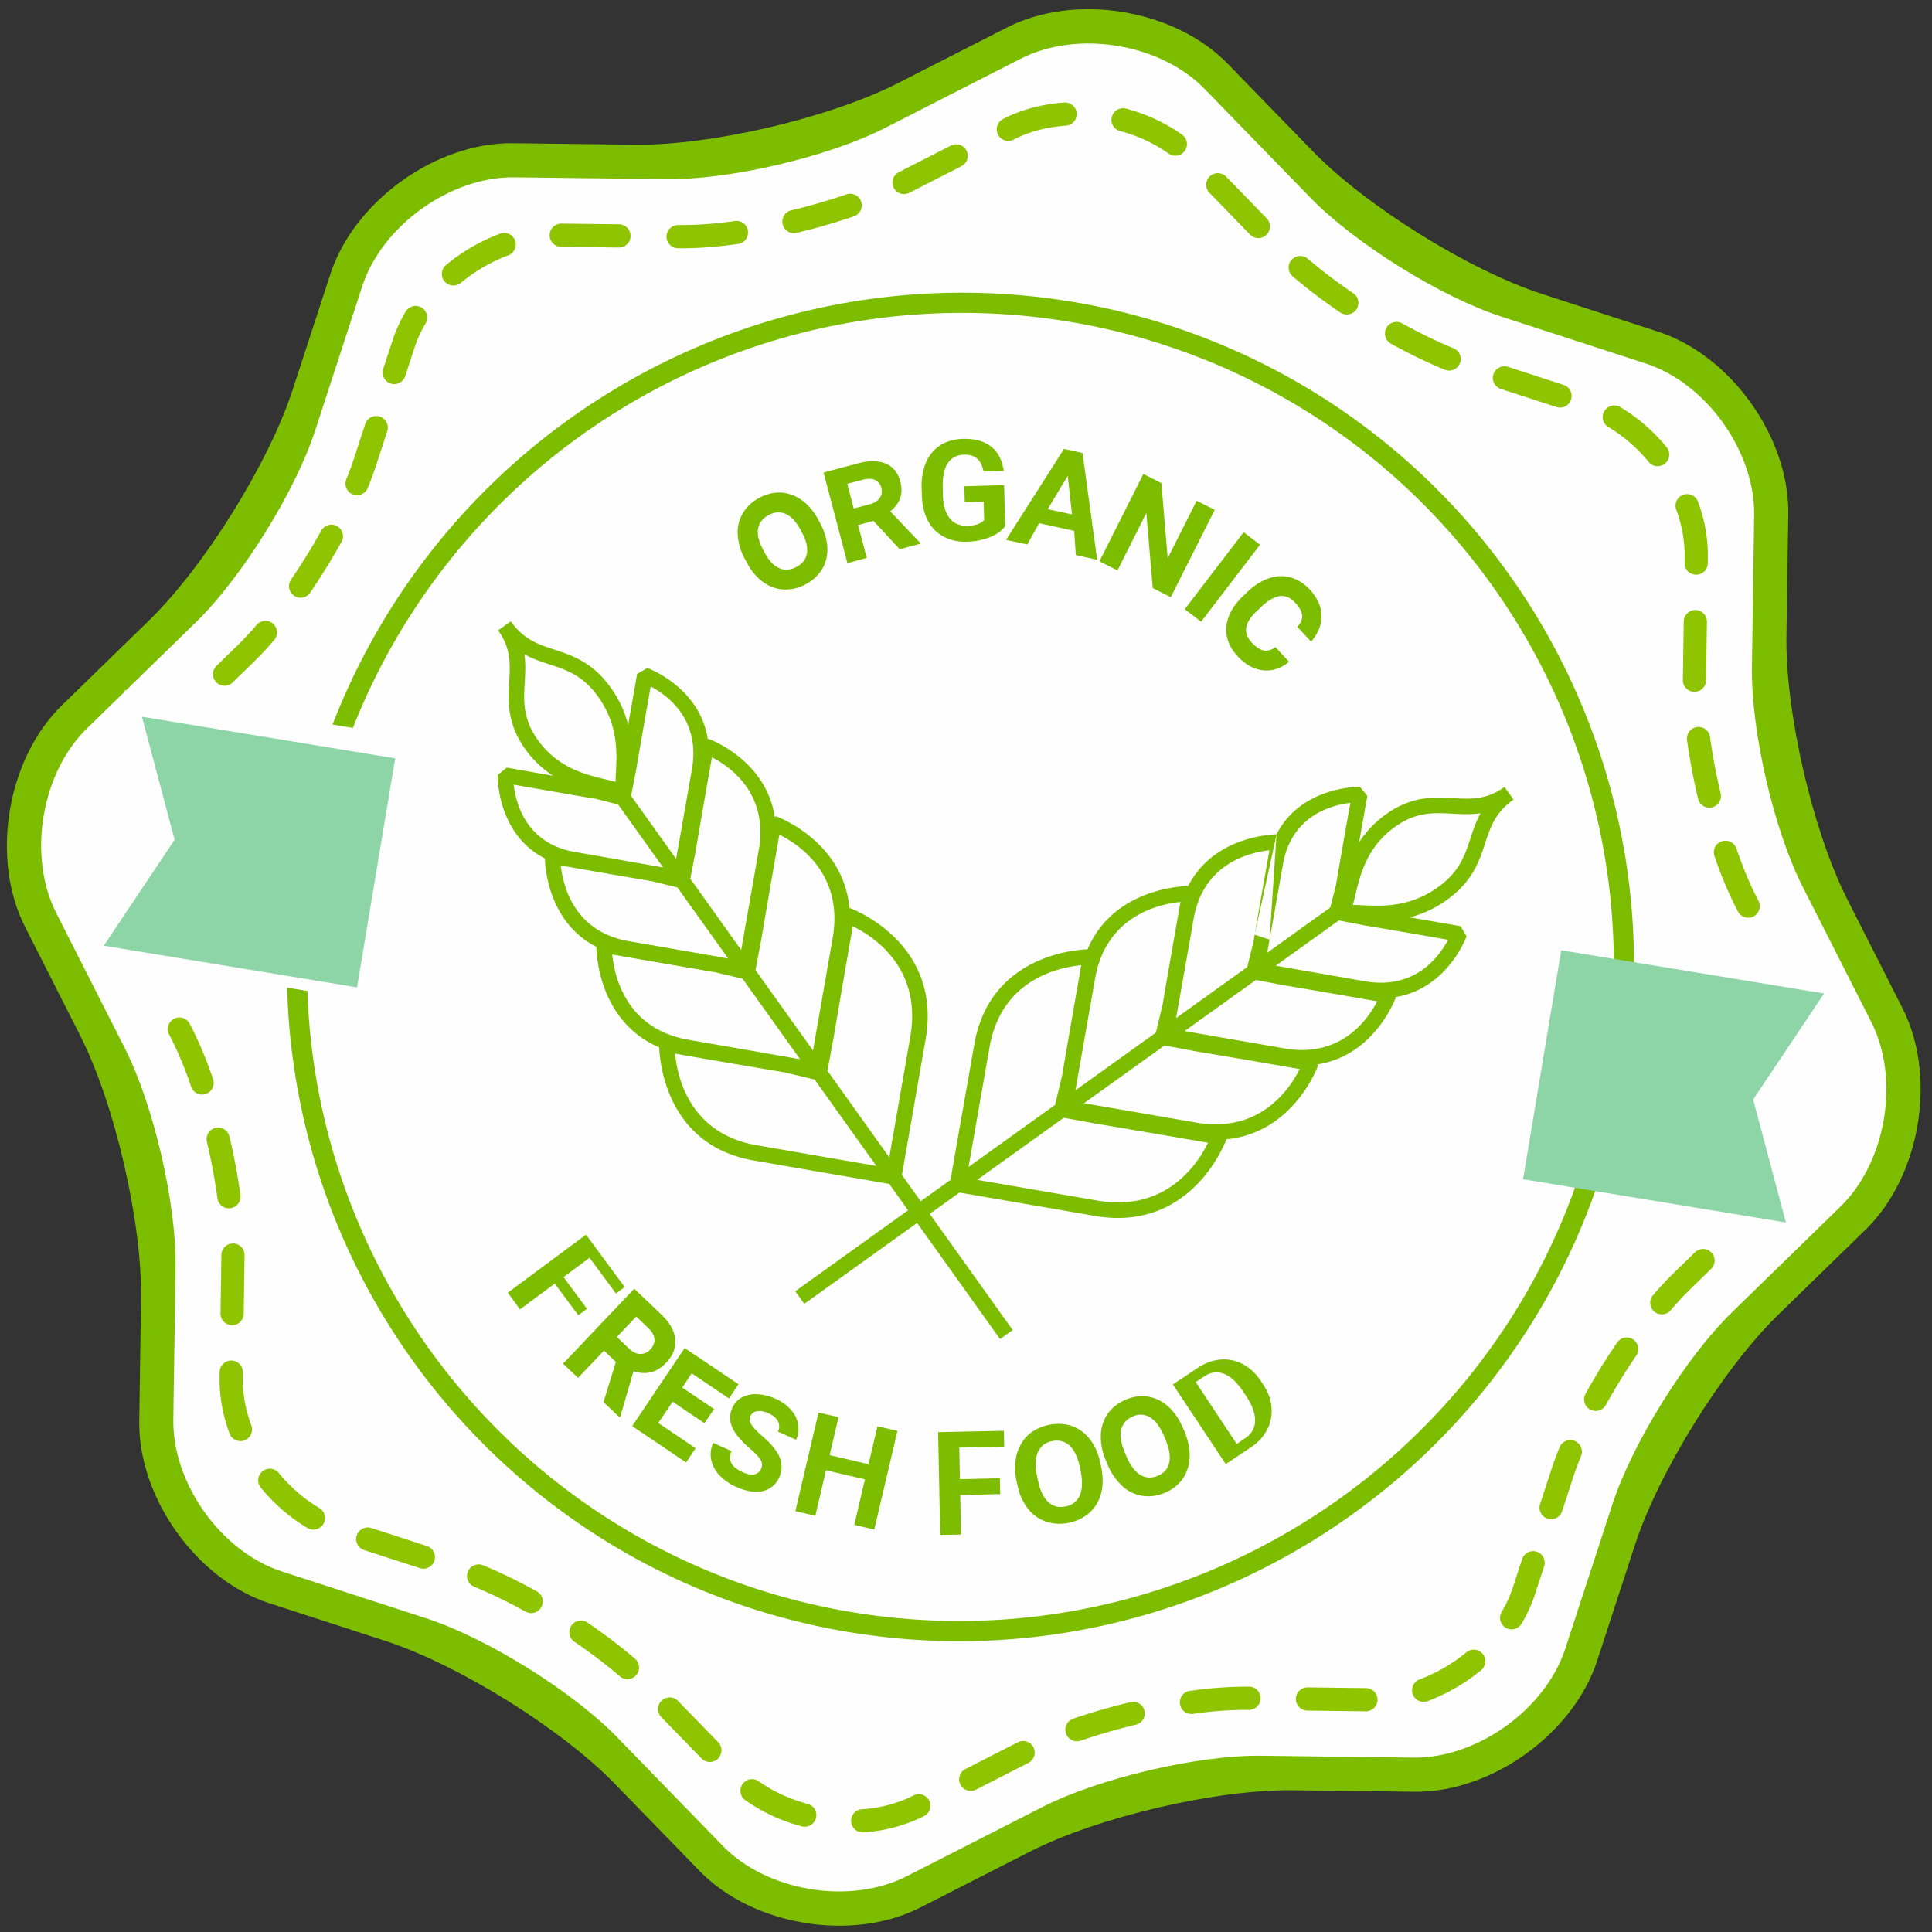 <svg xmlns="http://www.w3.org/2000/svg" width="80" height="80"><rect width="100%" height="100%" fill="#333333" stroke="none"/><path fill="#7dbd00" d="M41.694 1.14c2.825-1.443 6.941-.765 9.148 1.505l3.524 3.624c2.206 2.269 6.475 4.925 9.485 5.903l4.808 1.563c3.01.977 5.435 4.372 5.389 7.542l-.075 5.064c-.047 3.17 1.087 8.075 2.52 10.9l2.288 4.51c1.432 2.824.745 6.947-1.527 9.162l-3.63 3.537c-2.272 2.214-4.937 6.495-5.92 9.51l-1.573 4.817c-.984 3.016-4.381 5.453-7.548 5.415l-5.058-.062c-3.167-.039-8.07 1.108-10.894 2.55l-4.512 2.302c-2.825 1.442-6.941.764-9.148-1.506l-3.524-3.624c-2.206-2.269-6.474-4.925-9.485-5.904l-4.808-1.561c-3.01-.978-5.435-4.372-5.388-7.543l.074-5.064c.047-3.17-1.087-8.075-2.52-10.9l-2.288-4.51C-.4 35.545.287 31.423 2.56 29.208l3.63-3.536c2.272-2.215 4.937-6.495 5.921-9.51l1.572-4.82c.985-3.014 4.381-5.452 7.548-5.412l5.058.061c3.167.039 8.07-1.11 10.894-2.55z"/><path fill="#fefefe" d="M42.262 2.432c2.354-1.201 5.784-.637 7.623 1.254l4.38 4.505c1.84 1.89 5.396 4.105 7.905 4.92l5.976 1.941c2.509.816 4.53 3.644 4.49 6.286l-.092 6.294c-.039 2.643.906 6.73 2.1 9.084l2.844 5.606c1.194 2.354.62 5.79-1.273 7.636l-4.511 4.396C69.81 56.2 67.59 59.765 66.77 62.28l-1.955 5.987c-.82 2.514-3.65 4.544-6.29 4.513l-6.287-.079c-2.64-.031-6.725.925-9.079 2.126l-5.608 2.862c-2.354 1.201-5.784.637-7.623-1.255l-4.38-4.505c-1.839-1.89-5.396-4.105-7.904-4.92l-5.977-1.94c-2.509-.815-4.53-3.645-4.49-6.286l.092-6.295c.04-2.643-.906-6.729-2.1-9.083L2.326 37.8c-1.193-2.353-.62-5.79 1.273-7.636l4.511-4.396c1.894-1.845 4.114-5.412 4.935-7.925l1.954-5.989c.82-2.512 3.651-4.543 6.29-4.512l6.287.077c2.64.033 6.725-.924 9.079-2.125z"/><path fill="#8ec500" d="M41.324 5.571a.482.482 0 01.212-.646l.024-.012c.77-.393 1.632-.608 2.513-.668a.48.48 0 01.062.958c-.768.053-1.505.24-2.14.565l-.025.013a.48.48 0 01-.646-.21zm-4.318 2.204a.481.481 0 01.21-.646l2.16-1.102a.479.479 0 11.434.855l-2.159 1.103a.48.48 0 01-.645-.21zm-4.598 1.51a.48.48 0 01.357-.577 24.774 24.774 0 002.284-.659.478.478 0 01.61.298.482.482 0 01-.3.61 25.3 25.3 0 01-2.374.685.478.478 0 01-.577-.356zm-4.808.508a.483.483 0 01.487-.476l.046.002a15.76 15.76 0 002.297-.168.477.477 0 01.54.41.482.482 0 01-.41.541c-.872.122-1.703.187-2.442.177h-.045a.478.478 0 01-.473-.486zm-4.841-.06a.481.481 0 01.487-.474l2.42.029a.482.482 0 01-.014.962l-2.42-.031a.477.477 0 01-.473-.486zm-4.354 1.914a.48.48 0 01.067-.676 7.856 7.856 0 012.226-1.292.48.48 0 11.333.9c-.695.26-1.364.65-1.95 1.134a.48.48 0 01-.676-.066zm-2.23 4.234a.48.48 0 01-.306-.605l.384-1.177c.133-.407.313-.8.532-1.173a.48.48 0 11.827.485 5.014 5.014 0 00-.447.985l-.384 1.176a.482.482 0 01-.605.31zm-1.574 4.588a.48.48 0 01-.26-.627c.122-.3.229-.587.318-.86l.457-1.4a.48.48 0 11.912.296l-.457 1.4a12.7 12.7 0 01-.343.927.481.481 0 01-.627.264zm-2.424 4.198a.48.48 0 01-.125-.668c.444-.652.87-1.34 1.25-2.027a.48.48 0 01.653-.189.48.48 0 01.186.654 27.463 27.463 0 01-1.297 2.103.48.48 0 01-.667.127zm-2.56 3.608a.48.48 0 01-.669-.687l.898-.875c.25-.244.508-.52.77-.825a.48.48 0 11.727.626c-.277.322-.555.62-.828.886l-.899.875zM8.524 45.296a.478.478 0 01-.61-.298 15.157 15.157 0 00-.794-1.932L7 42.831a.48.48 0 11.856-.437l.12.236c.305.603.59 1.301.847 2.055a.483.483 0 01-.3.611zm1.021 4.733a.478.478 0 01-.54-.41 25.411 25.411 0 00-.438-2.337.48.48 0 01.934-.222c.192.812.347 1.636.455 2.426a.482.482 0 01-.41.543zm.06 4.845a.48.48 0 01-.474-.487l.036-2.423a.482.482 0 01.487-.475.478.478 0 01.473.487l-.036 2.423a.483.483 0 01-.487.475zm.518 4.77a.478.478 0 01-.616-.284 6.393 6.393 0 01-.415-2.302l.004-.247a.48.48 0 11.96.013l-.004.245c-.01.644.116 1.31.355 1.956a.482.482 0 01-.284.618zm3.27 3.457a.481.481 0 01-.658.172 7.362 7.362 0 01-1.946-1.686.481.481 0 01.742-.611 6.371 6.371 0 001.691 1.468.48.48 0 01.17.657zm4.594 1.523a.48.48 0 01-.605.309l-2.302-.747a.48.48 0 01.299-.914l2.301.747a.48.48 0 01.307.605zm4.428 1.925a.48.48 0 01-.652.187 20.422 20.422 0 00-2.125-1.032.48.48 0 01.365-.89c.714.292 1.47.662 2.226 1.082a.48.48 0 01.186.653zm3.93 2.814a.48.48 0 01-.677.051 21.555 21.555 0 00-1.883-1.431.48.48 0 01.542-.795c.71.484 1.38.991 1.968 1.498a.48.48 0 01.05.677zm3.384 3.46a.48.48 0 01-.679-.008l-1.686-1.734a.482.482 0 01.688-.672l1.687 1.734a.482.482 0 01-.01.68zm4.058 2.461a.482.482 0 01-.588.342 7.221 7.221 0 01-2.34-1.086.48.48 0 01.56-.78c.589.42 1.288.74 2.029.937a.48.48 0 01.34.587zm4.688-.728a.481.481 0 01-.21.646l-.013.006a6.5 6.5 0 01-2.498.666.478.478 0 01-.51-.445.482.482 0 01.446-.513 5.526 5.526 0 002.128-.563l.012-.007a.48.48 0 01.645.21zm4.319-2.203a.481.481 0 01-.211.645l-2.16 1.103a.48.48 0 11-.434-.856l2.16-1.102a.48.48 0 01.645.21zm4.596-1.515a.481.481 0 01-.356.579c-.789.188-1.566.412-2.284.66a.48.48 0 11-.31-.91c.75-.258 1.557-.49 2.373-.685a.48.48 0 01.577.356zm4.808-.51a.483.483 0 01-.487.475l-.031-.001a15.654 15.654 0 00-2.311.17.481.481 0 01-.13-.951 16.735 16.735 0 012.455-.18h.03a.48.48 0 01.474.487zm4.841.06a.481.481 0 01-.487.474l-2.42-.03a.479.479 0 01-.473-.486.483.483 0 01.487-.475l2.42.03c.266.003.478.22.473.486zm4.358-1.905a.482.482 0 01-.068.677 7.872 7.872 0 01-2.229 1.287.48.48 0 01-.332-.9 6.917 6.917 0 001.954-1.13.48.48 0 01.675.066zm2.235-4.23a.48.48 0 01.307.606l-.38 1.162c-.134.413-.317.81-.54 1.187a.48.48 0 11-.826-.486 5.03 5.03 0 00.454-.997l.38-1.163a.481.481 0 01.605-.309zm1.573-4.588a.48.48 0 01.262.627c-.121.294-.226.578-.314.846l-.462 1.415a.48.48 0 11-.912-.296l.462-1.414c.096-.295.21-.6.338-.914a.48.48 0 01.626-.264zm2.422-4.2a.48.48 0 01.126.668c-.444.653-.87 1.342-1.25 2.028a.48.48 0 11-.839-.465c.396-.713.835-1.426 1.296-2.102a.48.48 0 01.667-.128zm3.238-3.603c.184.19.18.495-.01.68l-.89.866c-.251.246-.513.528-.778.836a.48.48 0 11-.727-.626c.28-.327.56-.628.837-.897l.889-.867a.48.48 0 01.679.008zm.426-17.024a.48.48 0 01.61.297c.245.716.513 1.373.79 1.92l.126.248a.482.482 0 01-.21.646.479.479 0 01-.646-.21l-.125-.249a15.96 15.96 0 01-.843-2.042.48.48 0 01.298-.61zm-1.024-4.732a.48.48 0 01.541.408c.104.759.254 1.553.44 2.337a.48.48 0 11-.934.224 26.118 26.118 0 01-.457-2.427.482.482 0 01.41-.542zm-.06-4.845a.479.479 0 01.473.486l-.036 2.424a.479.479 0 11-.96-.012l.036-2.424a.48.48 0 01.487-.474zm-.513-4.771a.48.48 0 01.616.283 6.4 6.4 0 01.41 2.29l-.005.26a.479.479 0 11-.96-.013l.005-.259a5.425 5.425 0 00-.351-1.943.482.482 0 01.285-.618zm-3.263-3.464a.482.482 0 01.658-.171 7.365 7.365 0 011.943 1.69.482.482 0 01-.744.609 6.394 6.394 0 00-1.688-1.47.48.48 0 01-.169-.658zM61.838 15.5a.48.48 0 01.605-.309l2.302.747a.48.48 0 11-.298.915l-2.302-.748a.48.48 0 01-.307-.605zm-4.43-1.923a.48.48 0 01.653-.187c.73.403 1.455.757 2.126 1.03a.48.48 0 11-.364.89 21.303 21.303 0 01-2.228-1.08.48.48 0 01-.186-.653zm-3.93-2.811a.478.478 0 01.676-.052c.556.477 1.2.965 1.884 1.43a.481.481 0 01-.541.796c-.71-.484-1.38-.992-1.97-1.497a.48.48 0 01-.05-.677zm-3.385-3.46a.48.48 0 01.679.008l1.686 1.735a.481.481 0 01-.689.671l-1.686-1.735a.481.481 0 01.01-.68zm-4.054-2.468a.48.48 0 01.588-.34 7.16 7.16 0 012.337 1.09.481.481 0 01-.562.78 6.216 6.216 0 00-2.026-.942.48.48 0 01-.337-.588z"/><path fill="#7dbd00" d="M61.308 33.675c-.194.348-.31.702-.425 1.051-.232.707-.451 1.374-1.342 2.013-1.168.838-2.308.784-3.141.745a9.213 9.213 0 00-.38-.014c.033-.12.065-.254.1-.399.2-.841.477-1.994 1.638-2.828.884-.632 1.607-.593 2.372-.55.382.02.772.042 1.178-.018zm-8.483 6.313l2.615-1.875.198.04.852.164c.841.139 2.66.456 3.472.597-.355.679-1.346 2.063-3.402 1.725zm-.822.59l1.163.22c.94.156 2.989.51 3.86.663-.379.74-1.48 2.339-3.792 1.959l-4.182-.726zm-7.117 5.103l3.334-2.39 1.292.24c1.055.174 3.372.573 4.305.735-.4.805-1.622 2.656-4.24 2.226zm3.994-8.332c-.162.921-.564 3.205-.736 4.24l-.283 1.17-3.33 2.389.807-4.59c.439-2.628 2.642-3.12 3.542-3.209zm-8.418 11.506l3.587-2.571 1.375.251a868.4 868.4 0 014.599.784c-.415.847-1.715 2.865-4.535 2.402zm3.526-4.358l-.3 1.254 1.345-6.444c-.714.031-4.095.37-4.698 3.984l-.977 5.566-6.39 4.583-.04.028s.005-.003.374.523l6.428-4.61 5.653.975c4.01.659 5.385-3.14 5.399-3.18 2.788-.27 3.785-3.02 3.796-3.052l-.03-.05c2.372-.367 3.231-2.726 3.241-2.754l-.018-.032c2.162-.343 2.947-2.488 2.956-2.514l-.247-.423s-1.044-.183-2.104-.366a4.565 4.565 0 001.539-.723c1.06-.762 1.336-1.598 1.578-2.336.224-.683.417-1.272 1.178-1.818l-.373-.522c-.754.541-1.392.505-2.13.464-.805-.044-1.714-.095-2.783.672a4.24 4.24 0 00-1.108 1.16l.342-1.925-.308-.377c-.028 0-2.433-.032-3.451 1.967l-.29 4.361c.212-1.186.498-2.786.548-3.086.343-2.055 2.029-2.487 2.798-2.577-.143.798-.46 2.584-.595 3.4l-.238.934-2.61 1.872.05-.288.046-.255-.615-.206-.05.3-.013.05-.246.992-2.947 2.114c.227-1.271.656-3.685.721-4.078.388-2.322 2.313-2.78 3.146-2.872-.138.775-.442 2.491-.611 3.494l.906-4.155c-.493.018-2.67.21-3.66 2.14-.479.014-3.13.2-4.167 2.62l-1.345 6.444-3.583 2.57.864-4.925c.472-2.831 2.86-3.34 3.804-3.43-.17.961-.601 3.422-.785 4.531zM28.05 36.749l-.994-.245-.047-.012-.306-.052c-1.002-.167-2.71-.465-3.48-.6.087.832.542 2.76 2.86 3.142.393.064 2.802.487 4.072.71zm-6.323-8.478c-.044.765-.086 1.488.545 2.372.829 1.16 1.98 1.433 2.82 1.634.144.033.277.066.397.098a9.54 9.54 0 01.016-.381c.042-.833.099-1.975-.736-3.142-.636-.89-1.302-1.108-2.008-1.338-.348-.114-.701-.23-1.048-.423.059.406.036.796.014 1.18zm6.27 7.296l.66-3.741c.343-2.06-1.037-3.047-1.714-3.4-.144.812-.465 2.634-.605 3.476l-.167.854-.04.198zm-.538.354l-1.864-2.608-.93-.236c-.816-.133-2.598-.446-3.396-.587.088.768.515 2.456 2.567 2.794.306.05 1.945.34 3.134.55l.206.036zm3.488 4.337l-.13.206c-.043-.008-4.317-.762-4.84-.847-3.138-.517-3.396-3.485-3.415-4.07-1.995-1.014-1.958-3.423-1.957-3.452l.378-.309 1.92.337a4.214 4.214 0 01-1.155-1.106c-.762-1.067-.709-1.978-.663-2.783.043-.74.08-1.378-.458-2.132l.523-.374c.543.76 1.131.952 1.813 1.175.736.24 1.57.513 2.328 1.574a4.55 4.55 0 01.72 1.538l.37-2.107.424-.248c.026.009 2.167.788 2.504 2.951l.031-.017c.033.012 3.297 1.196 2.72 4.66l-.87 4.949zm-.256-.92l.736-4.189c.384-2.315-1.211-3.414-1.948-3.791-.154.872-.514 2.925-.671 3.866l-.224 1.164z"/><path fill="#7dbd00" d="M32.478 44.402a586 586 0 01-4.524-.774c.087.945.59 3.334 3.417 3.8l4.918.852-2.559-3.58zm4.345 3.52l.878-5.035c.47-2.824-1.544-4.12-2.389-4.533a919.5 919.5 0 00-.793 4.606l-.256 1.377zm-7.24-7.673c-1.032-.17-3.312-.566-4.232-.726.088.9.572 3.105 3.196 3.538l4.582.797-2.378-3.328zm8.752 2.742l-.988 5.663 4.588 6.422c-.527.37-.523.376-.523.376l-.029-.04-4.56-6.386-5.559-.963c-3.607-.595-3.938-3.979-3.968-4.694-2.644-1.13-2.607-4.204-2.606-4.239l.377-.31c.033.006 3.323.581 4.645.799l.978.234.205-1.089c.222-1.336.815-4.713.815-4.713l.422-.25c.033.01 2.777 1.002 3.041 3.793.038.014 3.83 1.38 3.162 5.397zm-4.67.509l.821-4.698c.437-2.623-1.41-3.841-2.214-4.24-.163.935-.569 3.257-.744 4.313l-.244 1.294z"/><path fill="#7dbd00" d="M66.822 40.408l.835.012a27.863 27.863 0 00-6.383-18.213 27.778 27.778 0 00-16.912-9.717A27.881 27.881 0 0025.2 16.272a28 28 0 00-11.95 15.195l.794.256a27.167 27.167 0 0111.593-14.74 27.055 27.055 0 0118.588-3.669 26.945 26.945 0 0116.405 9.427 27.031 27.031 0 016.192 17.667zM35.18 67.586c13.91 2.29 27.386-6.194 31.347-19.734l-.802-.233c-3.841 13.134-16.913 21.363-30.407 19.143-13.494-2.22-23.2-14.198-22.573-27.86l-.835-.037c-.644 14.085 9.36 26.432 23.27 28.721z"/><path fill="#fefefe" d="M16.126 41.592L3.346 39.49l.948-5.688.869-5.216 12.78 2.104z"/><path fill="#8dd4a7" d="M73.95 50.62l-10.883-1.79 1.58-9.482 10.883 1.79-2.936 4.389zM16.364 31.402l-1.58 9.482L4.297 39.16l2.935-4.389-1.355-5.093z"/><path fill="#7dbd00" d="M50.757 60.625l-2.19-3.297 1.043-.696a2.03 2.03 0 01.927-.336c.325-.028.634.038.92.187.29.155.542.385.746.69l.097.148c.203.307.323.629.35.954.027.326-.03.633-.179.919-.15.292-.369.536-.666.731zm-1.246-3.396l1.7 2.563.339-.23c.27-.18.41-.417.42-.716.009-.299-.108-.64-.355-1.017l-.135-.2c-.26-.39-.52-.636-.802-.743-.273-.107-.549-.07-.824.114zm-.457 2.065c.152.372.221.72.206 1.054a1.65 1.65 0 01-.284.881c-.18.255-.426.45-.738.581-.312.133-.62.174-.928.129a1.56 1.56 0 01-.834-.403 2.506 2.506 0 01-.607-.875l-.076-.186a2.454 2.454 0 01-.21-1.058 1.67 1.67 0 01.29-.886c.184-.25.43-.439.736-.573.313-.131.62-.173.923-.127.307.05.585.182.838.407.248.224.453.518.61.886zm-.857.165c-.162-.373-.348-.629-.57-.767a.753.753 0 00-.721-.037.795.795 0 00-.483.543c-.058.255-.007.565.15.937l.068.169c.158.368.344.622.57.763.222.138.469.152.731.042.258-.11.415-.288.473-.544.057-.25.007-.56-.145-.931zm-2.598 1.293c.077.39.08.743 0 1.066a1.634 1.634 0 01-.47.805 1.799 1.799 0 01-.86.428 1.776 1.776 0 01-.955-.044 1.581 1.581 0 01-.755-.543 2.255 2.255 0 01-.425-.96l-.044-.197a2.431 2.431 0 01.006-1.07c.089-.322.246-.592.47-.81.234-.21.518-.353.86-.424.338-.072.656-.055.955.045.298.105.547.29.753.553.205.267.35.591.427.977zm-.886-.003c-.084-.411-.228-.705-.426-.89-.2-.182-.439-.241-.723-.186-.285.06-.478.213-.585.454-.112.247-.125.571-.04.978l.04.19c.08.4.219.699.416.89.197.19.441.255.732.191a.77.77 0 00.584-.455c.107-.242.121-.571.042-.981zm-3.296 1.118l-1.656.039.033 1.636-.863.016-.085-4.255 2.723-.057.013.655-1.86.04.026 1.31 1.656-.039zm-5.215 1.468l-.828-.193.441-1.885-1.612-.377-.441 1.885-.828-.192.96-4.084.828.193-.368 1.57 1.611.377.37-1.57.827.192zm-4.689-2.506a.399.399 0 00-.014-.375c-.071-.12-.219-.276-.44-.47a3.779 3.779 0 01-.515-.518c-.32-.405-.393-.789-.224-1.158a.921.921 0 01.394-.441 1.21 1.21 0 01.638-.134c.248.01.502.071.763.186.26.12.47.271.632.452.163.184.262.384.302.605.034.219.009.434-.082.643l-.753-.338a.475.475 0 000-.427c-.07-.134-.199-.243-.388-.33-.185-.082-.343-.112-.479-.088a.361.361 0 00-.28.213c-.049.11-.033.23.058.357.086.126.228.277.433.453.374.321.615.616.727.89a1.04 1.04 0 01-.02.828.97.97 0 01-.69.569c-.317.065-.679.006-1.082-.173a2.102 2.102 0 01-.707-.493 1.316 1.316 0 01-.34-.648 1.109 1.109 0 01.089-.684l.758.34c-.169.37-.01.665.475.878.175.08.327.11.459.086a.39.39 0 00.286-.223zm-2.343-1.897l-1.318-.89-.595.881 1.547 1.045-.394.588-2.233-1.504 2.173-3.232 2.229 1.498-.393.589-1.543-1.04-.393.589 1.318.89zm-3.668-2.538l-.492-.467-1.074 1.128-.62-.587 2.945-3.104 1.117 1.061c.351.333.544.675.582 1.023.033.352-.087.674-.37.974-.204.211-.414.345-.637.4a1.3 1.3 0 01-.721-.042l-.547 1.877-.03.031-.665-.629zm.04-1.033l.496.475c.153.147.309.224.465.23a.536.536 0 00.423-.187.573.573 0 00.173-.424c-.01-.155-.096-.307-.258-.466l-.496-.474zm-1.597-.9l-.973-1.311-1.44 1.068-.506-.69 3.24-2.404 1.599 2.17-.36.268-1.092-1.48-1.08.8.972 1.313zm29.434-27.057c-.34.275-.702.394-1.082.352-.38-.042-.734-.238-1.052-.586-.354-.385-.509-.797-.46-1.248.05-.45.295-.88.734-1.286l.175-.166c.278-.26.572-.435.878-.534.302-.097.598-.104.885-.021.286.082.544.247.773.489.319.348.483.706.491 1.085.009.378-.133.737-.434 1.08l-.565-.613c.144-.16.21-.317.197-.477-.015-.155-.113-.329-.285-.52-.19-.205-.394-.295-.61-.28-.222.02-.468.153-.744.398l-.193.182c-.282.26-.444.498-.48.717-.041.212.036.423.234.64.173.18.333.29.491.32.159.025.319-.02.482-.14zm-3.644-1.66l-.677-.52 2.44-3.188.677.52zm-1.255-1.016l-.747-.378-.266-3.108-1.195 2.378-.747-.378 1.82-3.616.746.378.26 3.111 1.201-2.381.747.377zm-4-2.746l-1.454-.32-.488.883-.88-.191 2.4-3.765.766.167.607 4.423-.884-.197zm-1.098-.9l1.008.218-.177-1.595zm-1.757.708a1.509 1.509 0 01-.652.459 2.73 2.73 0 01-.936.182 1.898 1.898 0 01-.963-.21 1.551 1.551 0 01-.653-.663c-.155-.29-.234-.64-.248-1.045l-.01-.28a2.6 2.6 0 01.18-1.083 1.61 1.61 0 01.593-.713c.262-.167.572-.253.93-.265.495-.01.885.094 1.173.32.288.23.461.565.524 1.01l-.838.024c-.046-.247-.133-.425-.267-.538-.134-.113-.319-.165-.548-.162-.298.013-.516.13-.665.355-.15.23-.216.56-.208 1l.006.271c.007.446.1.777.276 1 .172.22.419.328.746.322.322-.01.55-.089.686-.24l-.02-.763-.782.02-.018-.656 1.646-.046zm-5.454-.221l-.639.17.358 1.363-.8.216-.987-3.752 1.443-.384c.458-.12.833-.114 1.137.018.304.131.502.379.595.74.069.257.066.485-.003.689a1.265 1.265 0 01-.412.543l1.239 1.305.009.038-.857.226zm-.82-.513l.644-.169c.202-.054.344-.142.43-.26a.48.48 0 00.07-.417.489.489 0 00-.255-.333c-.133-.063-.3-.07-.512-.013l-.645.17zm-1.39.606c.183.346.28.678.297 1.002.017.33-.053.623-.209.889a1.712 1.712 0 01-.681.637 1.702 1.702 0 01-.902.218 1.538 1.538 0 01-.86-.303 2.2 2.2 0 01-.664-.783l-.094-.173a2.395 2.395 0 01-.3-1.009 1.553 1.553 0 01.21-.888c.155-.264.384-.477.68-.636.302-.16.604-.232.902-.22.303.02.59.123.86.315.268.192.493.459.676.794zm-.825.252c-.18-.325-.379-.536-.607-.635-.228-.099-.46-.081-.706.052-.246.133-.39.323-.434.56-.04.238.025.52.195.843l.082.152c.17.323.369.534.596.638.227.103.464.086.721-.05.246-.133.389-.318.43-.561.04-.238-.025-.524-.195-.847z"/></svg>